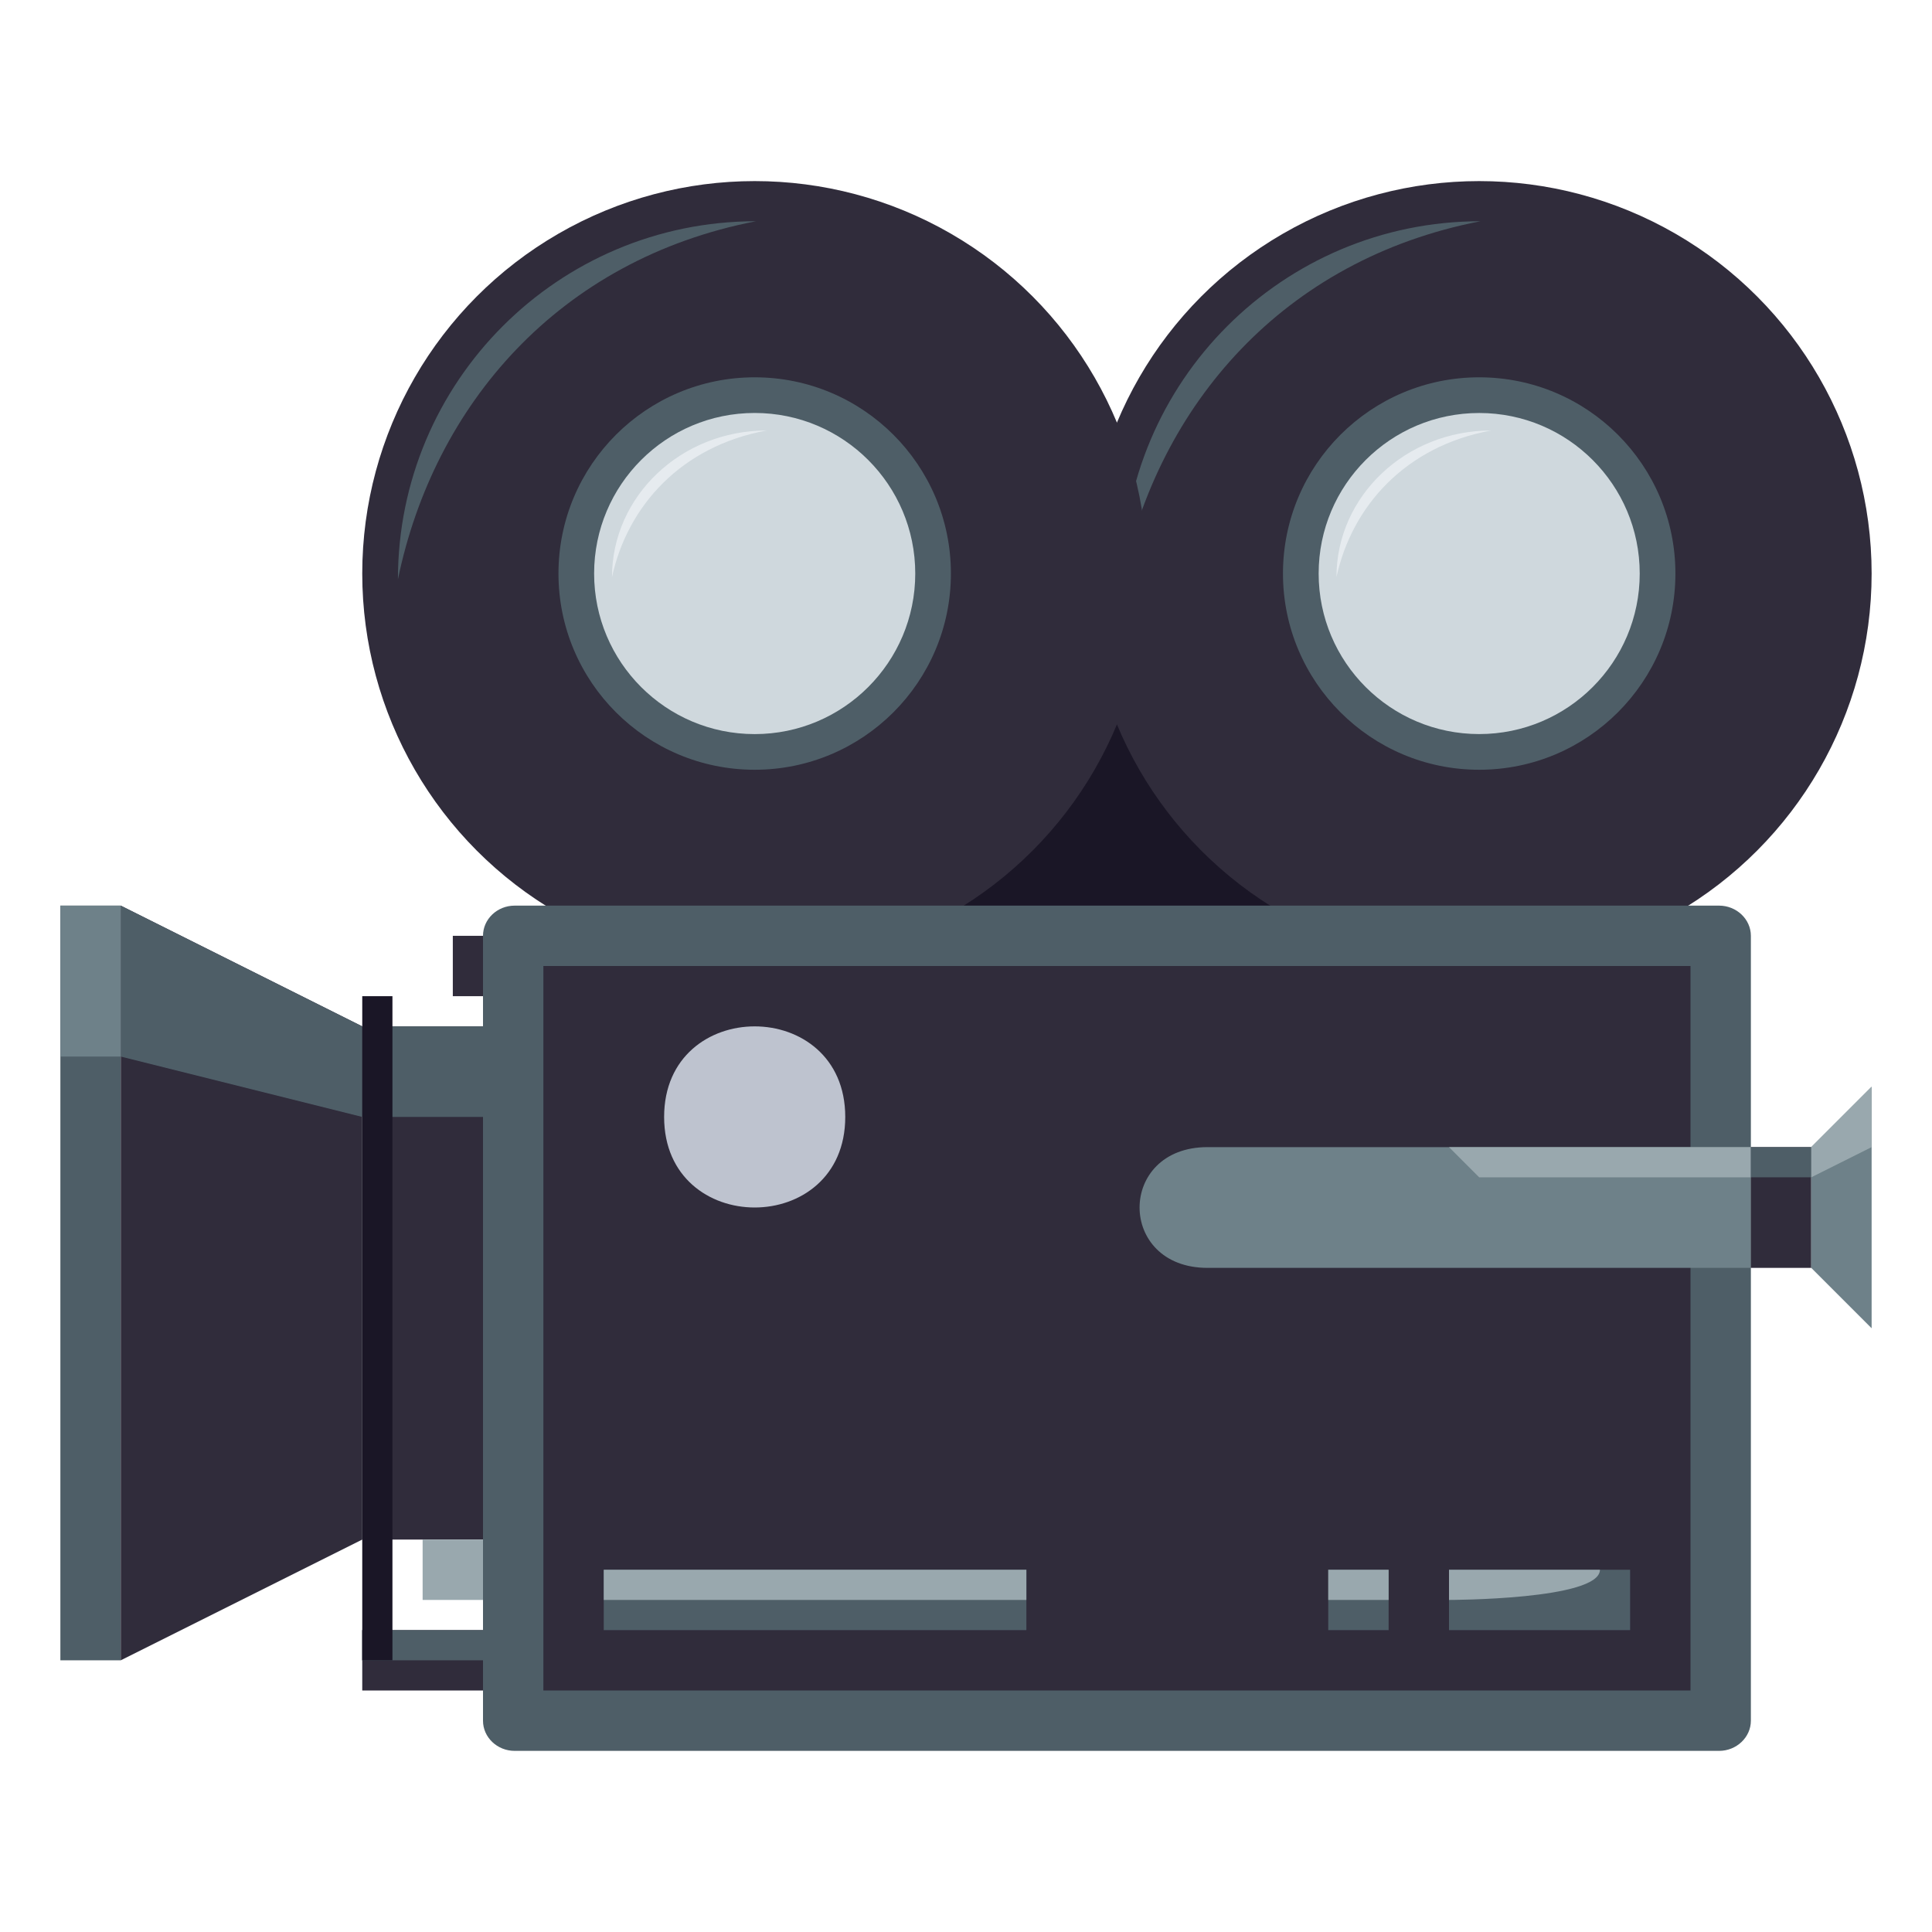 <?xml version="1.0" encoding="utf-8"?>
<!-- Generator: Adobe Illustrator 15.0.0, SVG Export Plug-In . SVG Version: 6.00 Build 0)  -->
<!DOCTYPE svg PUBLIC "-//W3C//DTD SVG 1.1//EN" "http://www.w3.org/Graphics/SVG/1.1/DTD/svg11.dtd">
<svg version="1.1" id="Layer_1" xmlns="http://www.w3.org/2000/svg" xmlns:xlink="http://www.w3.org/1999/xlink" x="0px" y="0px"
	 width="64px" height="64px" viewBox="0 0 64 64" enable-background="new 0 0 64 64" xml:space="preserve">
<path fill="#1A1626" d="M27.164,29.54c3.473-9.444,16.564-10.39,19.652,0C48.441,35.008,25.335,34.511,27.164,29.54z"/>
<circle fill="#302C3B" cx="49" cy="18.999" r="13"/>
<circle fill="#4E5E67" cx="49" cy="18.999" r="6.5"/>
<circle fill="#CFD8DD" cx="49" cy="18.999" r="5.318"/>
<path fill="#4E5E67" d="M49.041,7.329c-6.553,0-11.859,5.313-11.859,11.862C38.375,13.423,42.5,8.598,49.041,7.329z"/>
<path fill="#E6EBEF" d="M49.393,14.261c-2.828,0-5.121,2.175-5.121,4.857C44.787,16.755,46.568,14.78,49.393,14.261z"/>
<circle fill="#302C3B" cx="25" cy="18.999" r="13"/>
<circle fill="#4E5E67" cx="25" cy="18.999" r="6.5"/>
<circle fill="#CFD8DD" cx="25" cy="18.999" r="5.319"/>
<path fill="#4E5E67" d="M25.042,7.329c-6.554,0-11.86,5.313-11.86,11.862C14.375,13.423,18.5,8.598,25.042,7.329z"/>
<path fill="#E6EBEF" d="M25.394,14.261c-2.83,0-5.121,2.175-5.121,4.857C20.787,16.755,22.569,14.78,25.394,14.261z"/>
<path fill="#4E5E67" d="M58,57c0,0.551-0.477,1-1.053,1H17.05C16.47,58,16,57.551,16,57V31.001C16,30.448,16.47,30,17.05,30h39.897
	C57.523,30,58,30.448,58,31.001V57z"/>
<rect x="12" y="34" fill="#302C3B" width="4" height="17"/>
<rect x="12" y="34" fill="#4E5E67" width="4" height="3"/>
<rect x="2" y="30" fill="#4E5E67" width="2" height="25"/>
<polygon fill="#302C3B" points="12,51 4,55 4,30 12,34 "/>
<rect x="18" y="32" fill="#302C3B" width="38" height="24"/>
<rect x="20" y="52" fill="#4E5E67" width="14" height="2"/>
<rect x="20" y="52" fill="#99A8AE" width="14" height="1"/>
<rect x="48" y="52" fill="#4E5E67" width="6" height="2"/>
<rect x="44" y="52" fill="#4E5E67" width="2" height="2"/>
<path fill="#6E8189" d="M58,42c0,0-14.074,0-18,0c-3,0-3-4,0-4c3.717,0,18,0,18,0V42z"/>
<rect x="58" y="38" fill="#302C3B" width="2" height="4"/>
<polygon fill="#6E8189" points="62,44 60,42 60,38 62,36 "/>
<polygon fill="#4E5E67" points="12,34 12,37 4,35 4,30 "/>
<rect x="14" y="51" fill="#99A8AE" width="2" height="2"/>
<rect x="12" y="54" fill="#302C3B" width="4" height="2"/>
<rect x="12" y="54" fill="#4E5E67" width="4" height="1"/>
<rect x="15" y="31" fill="#302C3B" width="1" height="2"/>
<path fill="#BEC3CF" d="M28,37c0,4-6,4-6,0S28,33,28,37z"/>
<rect x="44" y="52" fill="#99A8AE" width="2" height="1"/>
<path fill="#99A8AE" d="M48,53v-1h5C53,53,48,53,48,53z"/>
<polygon fill="#99A8AE" points="58,39 49,39 48,38 58,38 "/>
<rect x="58" y="38" fill="#4E5E67" width="2" height="1"/>
<polygon fill="#99A8AE" points="62,38 60,39 60,38 62,36 "/>
<rect x="2" y="30" fill="#6E8189" width="2" height="5"/>
<rect x="12" y="33" fill="#1A1626" width="1" height="22"/>
</svg>
